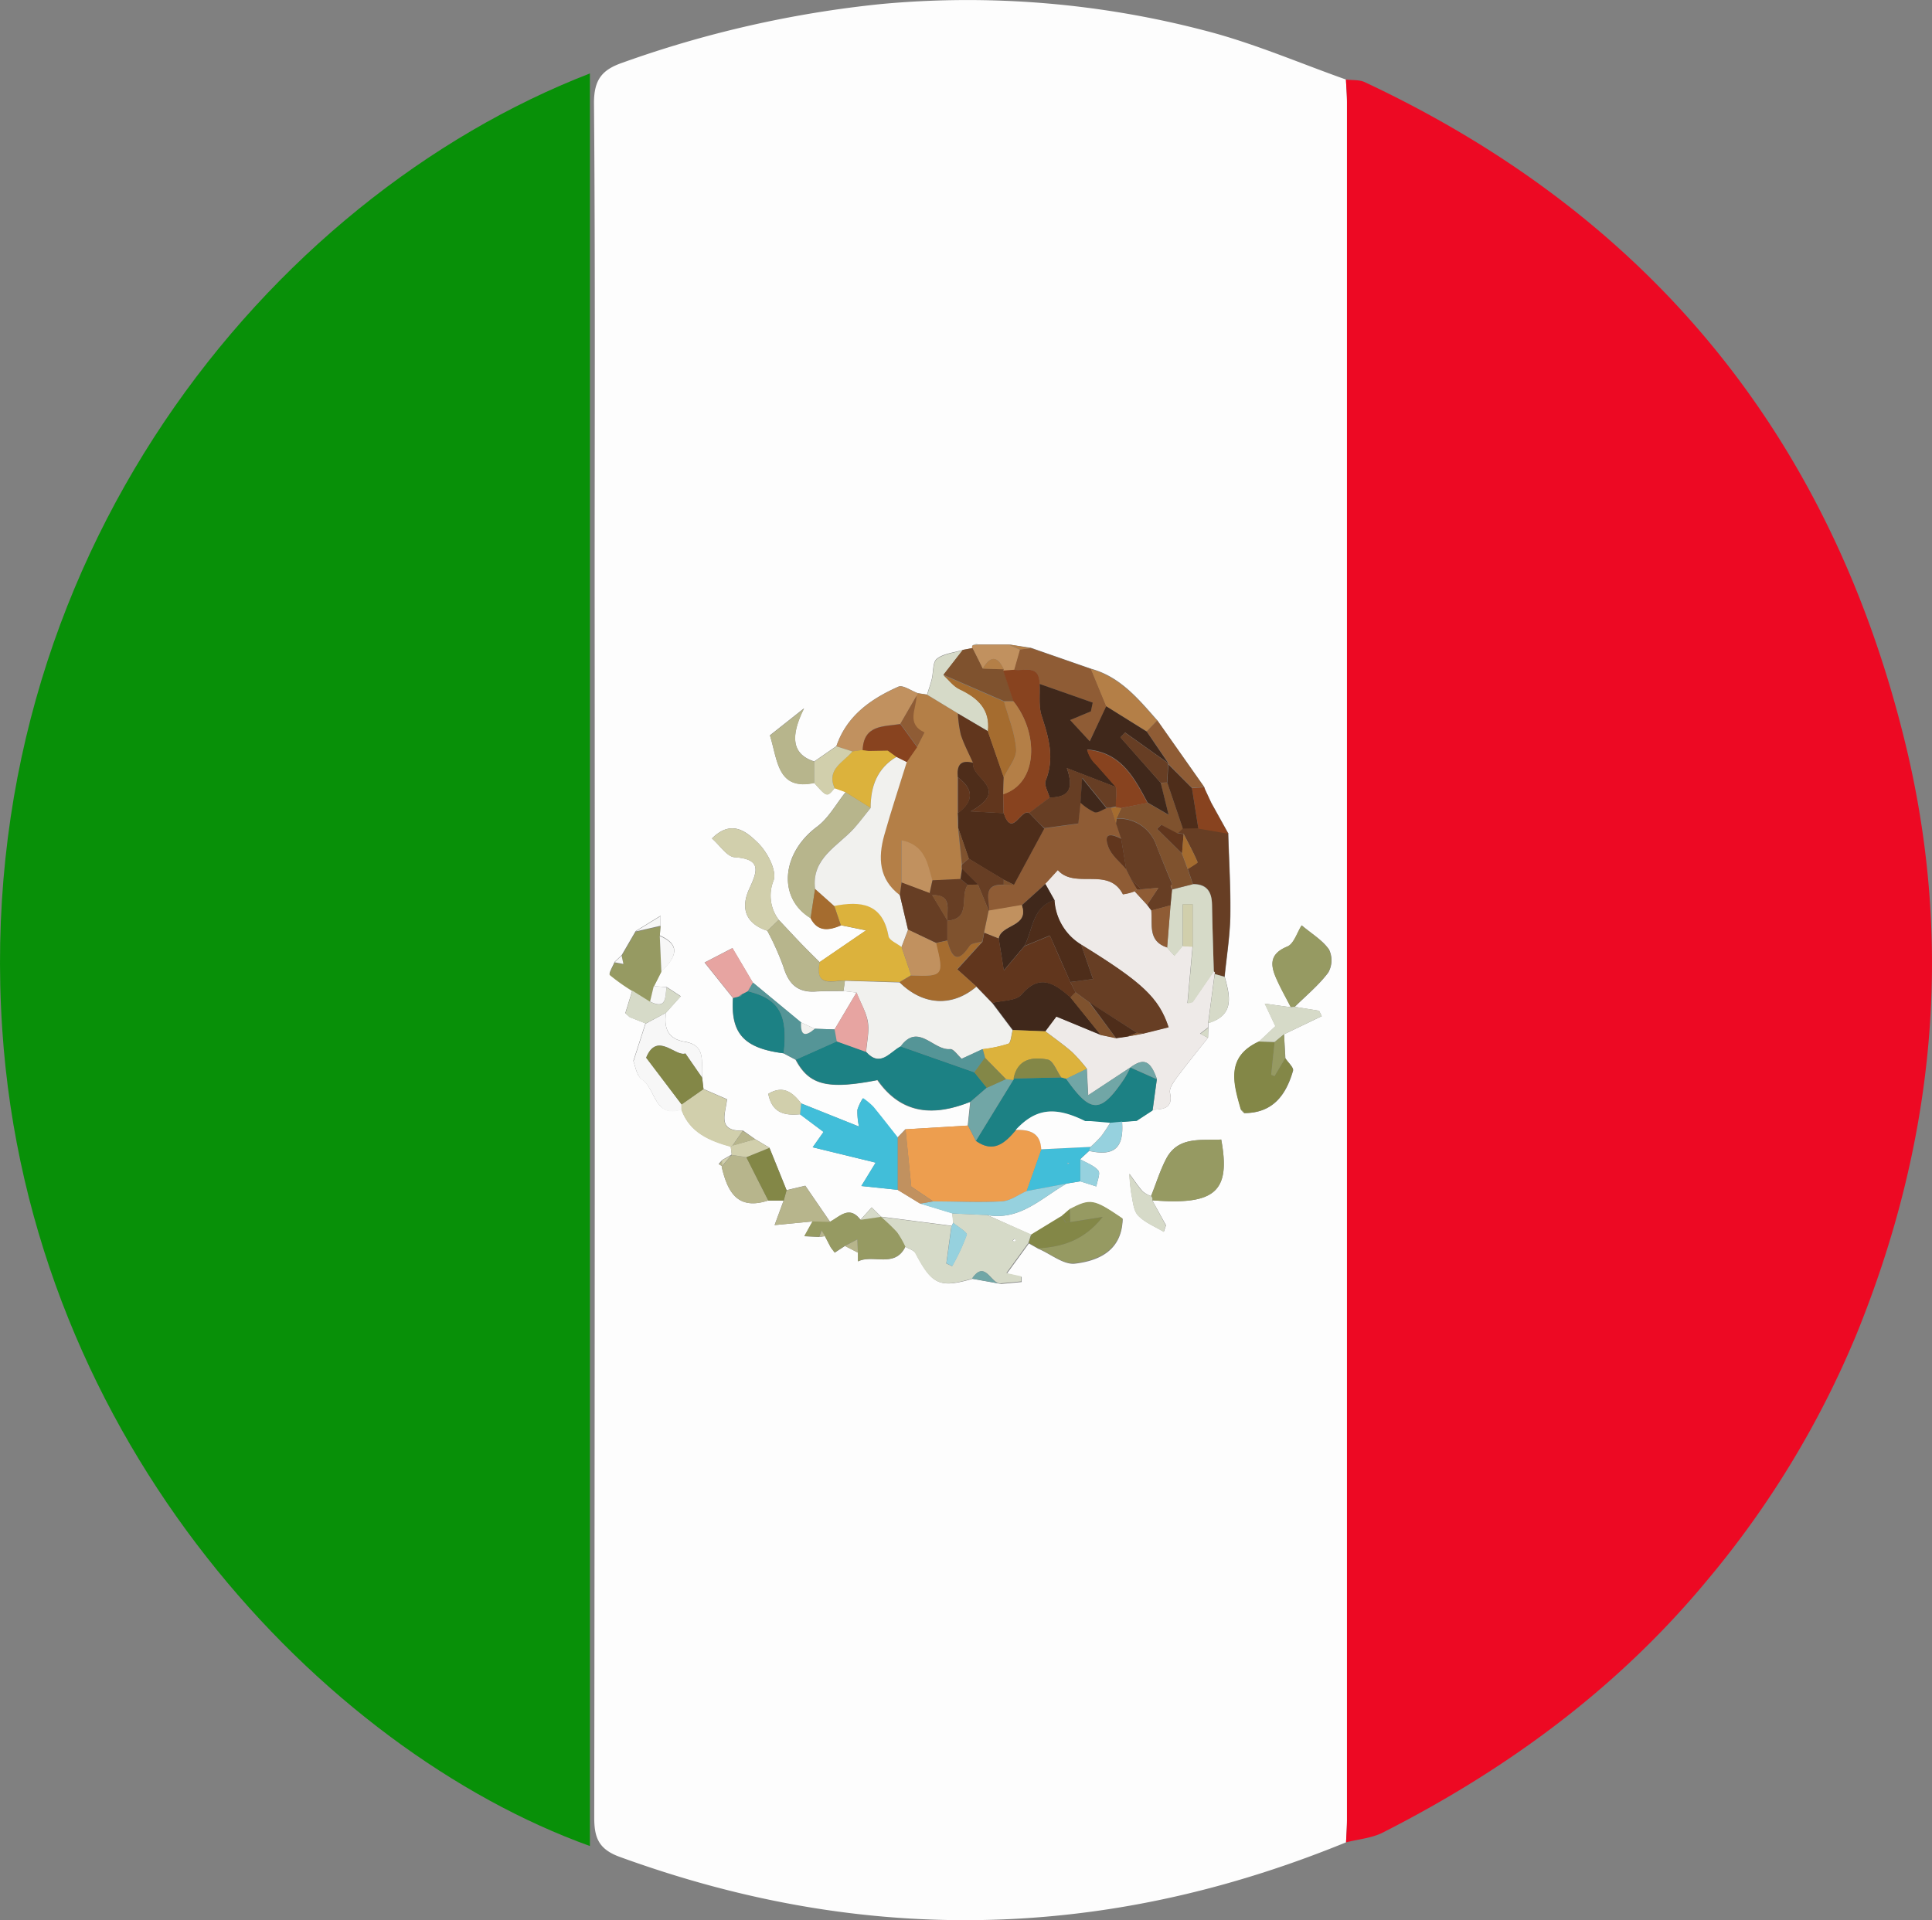 <svg xmlns="http://www.w3.org/2000/svg" viewBox="0 0 377.66 375.41"><rect x="0" y="0" width="377.66" height="375.41" fill="#808080" stroke="none"/><defs><style>.cls-1{fill:#fdfdfd;}.cls-2{fill:#089008;}.cls-3{fill:#ed0923;}.cls-4{fill:#eeeae8;}.cls-5{fill:#b47f47;}.cls-6{fill:#ed9e4f;}.cls-7{fill:#f1f1ee;}.cls-8{fill:#1c8184;}.cls-9{fill:#d6dac8;}.cls-10{fill:#41bed9;}.cls-11{fill:#dcb23c;}.cls-12{fill:#673e24;}.cls-13{fill:#969a62;}.cls-14{fill:#b7b58c;}.cls-15{fill:#8f5c35;}.cls-16{fill:#838747;}.cls-17{fill:#d1cfac;}.cls-18{fill:#f7f7f7;}.cls-19{fill:#c1915f;}.cls-20{fill:#559597;}.cls-21{fill:#96d1de;}.cls-22{fill:#e7a4a1;}.cls-23{fill:#7f522e;}.cls-24{fill:#71a6a6;}.cls-25{fill:#88431f;}.cls-26{fill:#a56c2f;}.cls-27{fill:#40281b;}.cls-28{fill:#4e2d1a;}.cls-29{fill:#61361d;}</style></defs><g id="Layer_2" data-name="Layer 2"><g id="Layer_1-2" data-name="Layer 1"><path class="cls-1" d="M263.12,360.21c-21,8.58-42.64,13.88-65.53,15-26.48,1.28-51.71-3.16-76.43-12.15-4.07-1.48-5-3.66-5-7.68q.16-120.42.08-240.82c0-31.48.13-63-.13-94.43,0-4.54,1.56-6.47,5.48-7.84A214,214,0,0,1,172.33.78a183.31,183.31,0,0,1,63.54,5.29c9.27,2.41,18.17,6.27,27.23,9.48.07,1.5.2,3,.2,4.48q0,167.85,0,335.7C263.3,357.22,263.19,358.72,263.12,360.21ZM141.14,228l-.07.13c1.14,4.81,3,8.58,9.11,6.59h3l-1.77,4.81,7.44-.72-1.6,2.9,2.88.14,1.13-.16,1.16,2.23.76,1,2-1.31,2.55,1.31v1.72c2.93-1.47,7.2,1.37,9.26-2.88.68.42,1.65.67,2,1.28,3.24,6.15,4.71,6.85,11.11,5l5.61,1,4-.38,0-1-2.89-.64,4.3-5.9,1.88,1.06c2.39,1,4.91,3.16,7.15,2.89,4.79-.57,9.17-2.65,9.31-8.74-5.63-3.84-6.24-3.95-10.31-1.85l-1.62,1.39-5.88,3.59L193,237.57c6.44,1.13,10.62-3.39,15.51-6.16l2.68-.44,3.12,1c.17-1.06.84-2.53.39-3.1-.83-1-2.33-1.51-3.55-2.22l1.75-1.62c4.91,1.11,6.83-.6,6.44-5.7l2.88-.22,3.06-2,.06-.13c2.08-.12,4-.23,3.37-3.32-.18-.84.63-2,1.25-2.86,2-2.68,4.11-5.28,6.18-7.91l.07-2a5.06,5.06,0,0,0,0-.87c5.18-1.56,4.23-5.29,3.2-9.05.39-3.91,1-7.82,1.11-11.73.09-5.44-.25-10.87-.41-16.31l-3.33-6-1.25-2.69-.14-.4-9.15-13c-3.68-4.18-7.23-8.52-12.94-10.09l-11.79-4.1L197.2,126l-6,0a1.16,1.16,0,0,0-.93.11.35.35,0,0,0-.14.58l-1.95.38c-1.72.53-3.73.68-5.05,1.72-.86.67-.66,2.64-1,4-.25,1-.61,2-.92,3l-1.79-.27c-1.29-.46-2.92-1.67-3.82-1.27-5.37,2.39-10.07,5.67-12.11,11.62l-4.32,3c-4.32-1.4-4.78-4.79-2-10.39l-6.67,5.28c1.55,5,1.46,10.8,8.66,9.3,2.5,2.81,2.5,2.81,4,1l2.15.78c-1.85,2.3-3.33,5.1-5.62,6.8-6.94,5.17-7.72,13.92-1.24,17.85,1.42,2.75,3.6,2.39,5.92,1.42l4.92,1-9.07,6.2c-1.16-1.16-2.34-2.31-3.48-3.49-1.52-1.58-3-3.19-4.52-4.79a7.83,7.83,0,0,1-1-7.7c.65-2-1.24-5.55-3.05-7.33-2.06-2-5.06-4.8-9-.87,1.58,1.37,2.93,3.57,4.43,3.67,5.39.36,4.42,2.78,2.85,6.21-1.73,3.78-.69,6.77,3.54,8.17a52.87,52.87,0,0,1,3.13,7c1,3.34,2.73,5.12,6.31,4.89,1.81-.12,3.63-.08,5.44-.11l2.55.3-4.28,7.21-3.89-.13-2.66-1.23-9.43-7.8c-1.29-2.18-2.57-4.36-4-6.74l-5.44,2.82,5.54,6.93c-.46,7,2.18,9.84,9.89,10.82l2.35,1.26c2.65,5,6.26,5.9,16,4,4.75,6.79,11.09,7.08,18.15,4.25l-.49,4.63-12.2.73-1.54,1.61c-1.59-2-3.13-4.07-4.77-6a14,14,0,0,0-2-1.66A8.83,8.83,0,0,0,167.6,217a13.78,13.78,0,0,0,.31,3.26l-11.3-4.52c-1.66-2.13-3.48-3.64-6.43-1.88.74,3.81,3.25,4.28,6.22,4l4.59,3.45-2.12,3,12.31,3c-1.23,2-1.88,3.08-2.8,4.57l7.12.75,4.34,2.65,6.33,1.93.17,1.81c-.1.21-.19.43-.28.64l-13.83-1.78v0l-1.83-1.82-2.19,2.41c-2.19-2.86-4-.57-5.95.41l-4.84-7.06-3.66.87c-1.11-2.77-2.23-5.53-3.35-8.3l-2.82-1.69-2.35-1.66c-5.19.2-3.36-3.45-3.12-6.13l-4.6-2-.26-2.25c-.31-2.72,1-6.26-3.4-7-3.32-.54-4.13-2.71-3.65-5.69l2.86-3.2-2.75-1.8-2.52-.14,1.49-2.94c3.44-3.27,3.35-5.37-.31-7l.14-2v-1.85l-4.87,3-2.74,4.72-1.38,1.3c-.34.84-1.16,2.22-.93,2.42a38.53,38.53,0,0,0,4.41,3.13l-1.38,4.47.87.78,3.07,1.21-2.37,7.36c.34.78.58,2.87,1.72,3.64,2.67,1.81,2.38,7.61,7.68,5.81,1.62,4.52,5.47,6.12,9.64,7.27l.19,1.57v0l-1.86,1.08-.69.76ZM251,202.22l7.37-3.54-.53-1.06-4.74-.76c2.22-2.2,4.69-4.22,6.55-6.7a4.85,4.85,0,0,0,.16-4.5c-1.26-1.83-3.38-3.07-5.34-4.73-.91,1.42-1.52,3.61-2.8,4.13-3.73,1.51-3.31,3.85-2,6.6.81,1.8,1.79,3.52,2.69,5.28l-5.11-.71c.85,1.8,1.48,3.15,2.08,4.41l-3.2,3c-6.57,3-5,8.17-3.53,13.32l.65.67c5.57,0,8.16-3.53,9.52-8.28.18-.62-1-1.63-1.5-2.46Zm-25.77,32.45c12.33,1,15.37-1.68,13.49-11.87-4,.21-8.49-.69-10.81,3.86-1.18,2.29-1.95,4.79-2.91,7.2a5.64,5.64,0,0,1-1.63-.93c-.94-1.08-1.74-2.29-2.59-3.44a36.18,36.18,0,0,0,.4,4c.29,1.44.41,3.22,1.32,4.17,1.32,1.37,3.28,2.14,5,3.17l.43-1.26Z"/><path class="cls-2" d="M115.31,14.36V360.93C63.26,342.18,5.8,282.18.44,201.27-5.65,109.41,52.71,38.6,115.31,14.36Z"/><path class="cls-3" d="M263.12,360.21c.07-1.49.18-3,.18-4.48q0-167.85,0-335.7c0-1.49-.13-3-.2-4.48,1.27.17,2.67,0,3.78.56,55.95,26.28,91.17,69.67,105.65,129.58,9.5,39.35,5.53,78-9.69,115.33a184.75,184.75,0,0,1-29.17,48c-17.55,21.17-39.17,37-63.53,49.36C268,359.41,265.47,359.61,263.12,360.21Z"/><path class="cls-4" d="M236.13,202.9c-2.07,2.63-4.19,5.23-6.18,7.91-.62.83-1.43,2-1.25,2.86.64,3.09-1.29,3.2-3.37,3.32q.4-3,.82-6c-1.25-3.62-2.56-4.2-5.17-2.3l0,0-8.25,5.44c-.11-2.08-.19-3.63-.27-5.18a32.88,32.88,0,0,0-2.87-3.24c-1.67-1.46-3.5-2.74-5.27-4.1l2.15-2.87,8.71,3.6,3,.61,2.16-.3,3.07-.57,5-1.25c-1.92-5.81-5.19-8.82-17.13-16.19a10.93,10.93,0,0,1-5.19-8.7l-1.78-3.17,2.44-2.67c3.38,3.8,9.91-.75,12.73,4.74a10.25,10.25,0,0,0,2.29-.59l2.43,2.64.83,1.1c.27,2.74-.73,6,3.08,7.25l1.45,1.58,1.61-1.9,1.94.13-1,11.06,1-.23,4.13-6a.35.35,0,0,1,.19.52c-.42,3.2-.84,6.41-1.27,9.61a5.06,5.06,0,0,1,0,.87l-1.57,1.21Z"/><path class="cls-5" d="M179.43,135.56l1.79.27,6,3.65a22.89,22.89,0,0,0,.58,4.17c.62,1.88,1.57,3.66,2.38,5.48-2.55-.7-3.17.62-3,2.82,0,2.34,0,4.68,0,7,0,1,0,1.95.07,2.93L188,169a1.87,1.87,0,0,0,0,.88l-.3,2-5.48.26c-1-3.17-1.34-6.8-6-7.82v8.24c-.12.83-.23,1.67-.35,2.5-4.13-3.11-4.3-7.32-3.05-11.77,1.35-4.8,2.93-9.53,4.4-14.29l2-2.94,1.43-2.8c-3.65-1.68-1.61-4.63-1.57-7.13A3.45,3.45,0,0,0,179.43,135.56Z"/><path class="cls-6" d="M177,220.79l12.21-.73,1.54,3c3.47,2.48,5.71.41,7.83-2.12,2.69-.1,4.82.54,5,3.78l-2.88,8.16c-1.61.71-3.19,1.93-4.83,2-4.47.25-9,0-13.46,0L178.13,232C177.8,228.64,177.41,224.71,177,220.79Z"/><path class="cls-7" d="M167.43,194.06l-2.55-.3c.1-.68.19-1.36.28-2l10.7.33c4.59,4.53,10.28,4.85,15,.84q1.55,1.59,3.08,3.19l4,5.32c-.28.92-.32,2.42-.87,2.65a26.19,26.19,0,0,1-5.05,1.07L188,207c-.81-.71-1.61-2-2.3-1.89-3.25.29-6.19-5.22-9.61-.54-2.14,1.12-4,4.2-6.77,1.07.14-2,.64-4,.33-5.85S168.19,196,167.43,194.06Z"/><path class="cls-8" d="M169.28,205.66c2.81,3.13,4.63.05,6.77-1.07l14.42,5.07,2.43,3-3.18,2.74c-7.06,2.83-13.4,2.54-18.15-4.25-9.77,1.92-13.38,1-16-4l8-3.57Z"/><path class="cls-9" d="M190,250c-6.4,1.87-7.87,1.17-11.11-5-.32-.61-1.29-.86-2-1.28a18.35,18.35,0,0,0-1.61-2.8,40.76,40.76,0,0,0-3.13-3l13.83,1.78q-.51,3.67-1,7.33l1.12.53a40.12,40.12,0,0,0,2.86-6.14c.14-.48-1.72-1.56-2.67-2.36-.05-.6-.11-1.2-.17-1.81l6.81.3,8.63,3.79c-.18.55-.35,1.11-.53,1.66l-4.3,5.9,2.89.64,0,1-4,.38C193.7,251.11,192.62,246.18,190,250Zm8.22-7.28.31-.24-.26-.28-.39.38Z"/><path class="cls-8" d="M198.6,220.93c-2.12,2.53-4.36,4.6-7.83,2.12l7.29-11.89.06-.3,9.29-.21,1,.27c4.85,6.87,6.74,6.86,11.44-.11a21.91,21.91,0,0,0,1.11-2.09l0,0,5.17,2.3q-.42,3-.82,6l-.06.13-3.06,2-2.88.22-2.3.22-3.82-.3-1,0C206.24,216.24,202.49,216.72,198.6,220.93Z"/><path class="cls-10" d="M156.61,215.73l11.3,4.52a13.78,13.78,0,0,1-.31-3.26,8.83,8.83,0,0,1,1.12-2.29,14,14,0,0,1,2,1.66c1.64,2,3.18,4,4.77,6q0,5.13,0,10.28l-7.13-.75c.92-1.49,1.57-2.56,2.8-4.57l-12.31-3,2.12-3-4.6-3.45C156.47,217.16,156.54,216.44,156.61,215.73Z"/><path class="cls-11" d="M175.86,192l-10.7-.32c-2.58.1-6,1.3-4.94-3.58l9.07-6.21-4.92-1c-.44-1.27-.87-2.55-1.3-3.83,5.19-1,9.46-.53,10.6,5.91.15.83,1.66,1.41,2.54,2.11l1.89,5.58Z"/><path class="cls-12" d="M237.46,190.45a.35.35,0,0,0-.19-.52c-.12-4.32-.28-8.63-.35-13,0-2.54-.94-4.15-3.74-4.1l-1-2.95c.67-.46,2-1.18,1.92-1.33-.8-1.89-1.79-3.7-2.73-5.53l-1.22-.14,1.06-1,3,0,5.85,1c.16,5.44.5,10.87.41,16.31-.07,3.91-.72,7.82-1.11,11.73Z"/><path class="cls-13" d="M225,233.86c1-2.41,1.73-4.91,2.91-7.2,2.32-4.55,6.82-3.65,10.81-3.86,1.88,10.19-1.16,12.89-13.49,11.88A.77.77,0,0,0,225,233.86Z"/><path class="cls-14" d="M158.45,179.54c-6.48-3.93-5.7-12.68,1.24-17.85,2.29-1.7,3.77-4.5,5.62-6.8l4.88,3.05c-1.08,1.35-2.09,2.75-3.25,4-3.19,3.52-8.34,5.77-7.61,11.81Z"/><path class="cls-15" d="M201.49,126.71l11.79,4.1,3,7.28L213,144.94l-3.84-4.16,4.06-1.69.36-1.72-10.39-3.65c0-3.91-3-2.44-5-2.74l1.14-4Z"/><path class="cls-13" d="M252.31,196.94c-.9-1.76-1.88-3.48-2.69-5.28-1.26-2.75-1.68-5.09,2-6.6,1.28-.52,1.89-2.71,2.8-4.13,2,1.66,4.08,2.9,5.34,4.73a4.85,4.85,0,0,1-.16,4.5c-1.86,2.48-4.33,4.5-6.55,6.7A6.82,6.82,0,0,0,252.31,196.94Z"/><path class="cls-16" d="M251.22,206.88c.53.83,1.68,1.84,1.5,2.46-1.36,4.75-3.95,8.29-9.52,8.28a1,1,0,0,0-.65-.67c-1.49-5.15-3-10.31,3.53-13.32l3.08.11-.67,6.39.65.26Z"/><path class="cls-17" d="M150,182c-4.23-1.4-5.27-4.39-3.54-8.17,1.57-3.43,2.54-5.85-2.85-6.21-1.5-.1-2.85-2.3-4.43-3.67,3.9-3.93,6.9-1.15,9,.87,1.81,1.78,3.7,5.37,3.05,7.33a7.83,7.83,0,0,0,1,7.7Z"/><path class="cls-13" d="M172.23,237.93a40.76,40.76,0,0,1,3.13,3,18.35,18.35,0,0,1,1.61,2.8c-2.07,4.25-6.34,1.41-9.27,2.88v-1.72l-.12-2.58-2.43,1.27-2,1.31-.76-1-1.16-2.23c-.23-.37-.45-.74-.68-1.1l-.45,1.26-2.88-.14c.69-1.25,1.15-2.07,1.6-2.9l3.38.1c1.93-1,3.76-3.27,5.95-.41l4-.59Z"/><path class="cls-13" d="M209.11,236.37c4.07-2.1,4.68-2,10.31,1.85-.14,6.09-4.52,8.17-9.31,8.74-2.24.27-4.76-1.85-7.15-2.89,4.61-.31,8.82-1.42,12.58-6.14l-6.33,1C209.18,238.08,209.14,237.22,209.11,236.37Z"/><path class="cls-18" d="M130.2,198c-.48,3,.33,5.15,3.65,5.69,4.44.71,3.09,4.25,3.4,7-.95-1.38-1.9-2.76-3.27-4.73-1.95.7-5.55-4.36-7.67.82l6.92,9.13,0,1.05c-5.3,1.8-5-4-7.68-5.81-1.14-.77-1.38-2.86-1.72-3.64.92-2.84,1.64-5.1,2.37-7.36Z"/><path class="cls-13" d="M129.28,190c-.49,1-1,2-1.49,2.94l-.72,3-3.46-2.16a38.53,38.53,0,0,1-4.41-3.13c-.23-.2.59-1.58.93-2.42l1.73.33-.35-1.63,2.74-4.72,4.86-1.11c-.05.66-.09,1.31-.14,2C129.08,185.3,129.18,187.63,129.28,190Z"/><path class="cls-8" d="M153.19,205.94c-7.71-1-10.35-3.86-9.89-10.82l1.06-.27a.57.57,0,0,0,.66-.46l1.14-.59C152.28,195.27,154.06,198.34,153.19,205.94Z"/><path class="cls-19" d="M163.51,145.91c2-5.95,6.73-9.23,12.1-11.62.9-.4,2.53.81,3.82,1.27a3.45,3.45,0,0,1-.28.54c-1.05,1.8-2.09,3.61-3.14,5.42-3.26.54-7.19.11-7.37,5.1l-2,.29Z"/><path class="cls-14" d="M150,182l2.22-2.15c1.5,1.6,3,3.21,4.52,4.79,1.14,1.18,2.32,2.33,3.48,3.49-1,4.89,2.36,3.69,4.94,3.59-.09.68-.18,1.36-.28,2-1.81,0-3.63,0-5.44.11-3.58.23-5.35-1.55-6.31-4.89A52.87,52.87,0,0,0,150,182Z"/><path class="cls-11" d="M166.63,146.91l2-.29,1.21.15,3.69-.07,1.72,1.25c-3.81,2.25-5.08,5.79-5.07,10l-4.88-3.05-2.15-.78C161.49,150.34,164.92,149,166.63,146.91Z"/><path class="cls-9" d="M187.25,139.48l-6-3.65c.31-1,.67-2,.92-3,.34-1.37.14-3.34,1-4,1.32-1,3.33-1.19,5.05-1.72l-3.78,4.86c1,.95,1.94,2.21,3.16,2.78,3.56,1.67,6,3.9,5.53,8.21Z"/><path class="cls-17" d="M133.2,217l0-1.05,4.28-3,4.6,2c-.24,2.68-2.07,6.33,3.12,6.13l-2,2.88-.36.28C138.67,223.08,134.82,221.48,133.2,217Z"/><path class="cls-10" d="M200.68,232.87l2.88-8.16,9.63-.47a5.45,5.45,0,0,0-.3.76c-.58.54-1.16,1.08-1.72,1.62,0,1.45,0,2.9,0,4.35l-2.68.44Zm8.36-5.4-.33-.16,0,.28Z"/><path class="cls-20" d="M153.19,205.94c.87-7.6-.91-10.67-7-12.14l1-1.69,9.43,7.8c-.15,2.65.85,2.8,2.66,1.23l3.89.13.42,2.35-8,3.57C154.75,206.78,154,206.36,153.19,205.94Z"/><path class="cls-14" d="M159.17,153.11c-7.2,1.5-7.11-4.3-8.66-9.3l6.67-5.28c-2.78,5.6-2.32,9,2,10.39C159.18,150.31,159.18,151.71,159.17,153.11Z"/><path class="cls-16" d="M137.51,212.94l-4.28,3-6.92-9.13c2.12-5.18,5.72-.12,7.67-.82,1.37,2,2.32,3.35,3.27,4.73C137.34,211.44,137.42,212.19,137.51,212.94Z"/><path class="cls-21" d="M200.68,232.87l7.82-1.46c-4.89,2.77-9.07,7.29-15.51,6.16l-6.82-.31-6.33-1.93,2.55-.44c4.49,0,9,.26,13.46,0C197.49,234.8,199.07,233.58,200.68,232.87Z"/><path class="cls-22" d="M163.57,203.62l-.42-2.35,4.28-7.21c.76,1.91,1.86,3.77,2.18,5.75s-.19,3.89-.33,5.85Z"/><path class="cls-5" d="M216.24,138.09l-3-7.28c5.71,1.57,9.26,5.91,12.94,10.09L224.16,143Z"/><path class="cls-15" d="M224.16,143l2.06-2.14,9.15,13-2.37.18-4.61-4.68s0-.2,0-.2Z"/><path class="cls-23" d="M184.41,131.93l3.78-4.86,1.95-.38c.66,1.34,1.31,2.69,2,4l4.12.14-.09.27,2,6h-1.85Z"/><path class="cls-24" d="M198.06,211.16l-7.29,11.89c-.52-1-1-2-1.54-3,.16-1.54.33-3.09.49-4.63l3.17-2.74,3.74-1.69Z"/><path class="cls-22" d="M147.17,192.11l-1,1.69-1.14.59-.66.46-1.06.27-5.54-6.93,5.44-2.82C144.6,187.75,145.88,189.93,147.17,192.11Z"/><path class="cls-14" d="M162.25,238.91l-3.38-.1-7.44.72,1.77-4.81c.19-.67.37-1.34.56-2l3.65-.87Z"/><path class="cls-14" d="M150.18,234.72c-6.07,2-8-1.78-9.11-6.59.65-.77,1.31-1.54,2-2.3v0l2.85.44Q148,230.48,150.18,234.72Z"/><path class="cls-16" d="M150.18,234.72q-2.16-4.23-4.3-8.47c1.51-.6,3-1.21,4.52-1.83l3.36,8.3c-.19.66-.37,1.33-.56,2Z"/><path class="cls-16" d="M209.21,238.94l6.33-1c-3.76,4.72-8,5.83-12.58,6.14L201.08,243c.18-.55.35-1.11.53-1.66l5.88-3.59c.26.43.53.85.79,1.26l.89-.05Z"/><path class="cls-9" d="M249.16,203.74l-3.08-.11,3.2-3c-.6-1.26-1.23-2.61-2.08-4.41l5.11.71a6.82,6.82,0,0,1,.79-.08l4.74.76.53,1.06L251,202.22Z"/><path class="cls-9" d="M123.61,193.69l3.46,2.16c3.36,1.69,2.9-1,3.24-2.82l2.75,1.8L130.2,198l-4,2.12-3.07-1.21-.87-.78Z"/><path class="cls-9" d="M225,233.86a.77.77,0,0,1,.23.82l2.66,4.92-.43,1.26c-1.68-1-3.64-1.8-5-3.17-.91-.95-1-2.73-1.32-4.17a36.18,36.18,0,0,1-.4-4c.85,1.15,1.65,2.36,2.59,3.44A5.64,5.64,0,0,0,225,233.86Z"/><path class="cls-17" d="M159.17,153.11c0-1.4,0-2.8,0-4.19l4.33-3,3.12,1c-1.71,2.13-5.14,3.43-3.47,7.2C161.67,155.92,161.67,155.92,159.17,153.11Z"/><path class="cls-19" d="M182.39,234.89l-2.55.44-4.34-2.65c0-3.43,0-6.86,0-10.28l1.53-1.61c.39,3.92.78,7.85,1.11,11.25Z"/><path class="cls-19" d="M192.11,130.73c-.66-1.35-1.31-2.7-2-4a.35.35,0,0,1,.14-.58l.93-.11,6,0,2.19,1-1.14,4-2.11.16.09-.27C195,128.17,193.57,128.18,192.11,130.73Z"/><path class="cls-25" d="M233,154.1l2.38-.18.14.4,1.25,2.69,3.33,6-5.85-1C233.82,159.33,233.41,156.71,233,154.1Z"/><path class="cls-26" d="M158.45,179.54c.29-1.92.59-3.84.88-5.75l3.74,3.34c.43,1.28.86,2.56,1.3,3.83C162.05,181.93,159.87,182.29,158.45,179.54Z"/><path class="cls-21" d="M212.89,225a5.45,5.45,0,0,1,.3-.76,26,26,0,0,0,2.1-2.1,29,29,0,0,0,1.74-2.62l2.3-.22C219.72,224.4,217.8,226.11,212.89,225Z"/><path class="cls-9" d="M237.46,190.45l1.93.56c1,3.76,2,7.49-3.2,9.05C236.62,196.86,237,193.65,237.46,190.45Z"/><path class="cls-17" d="M156.61,215.73c-.07.71-.14,1.43-.22,2.14-3,.26-5.47-.21-6.21-4C153.13,212.09,155,213.6,156.61,215.73Z"/><path class="cls-21" d="M186.34,239.07c.95.8,2.81,1.88,2.67,2.36a40.12,40.12,0,0,1-2.86,6.14L185,247q.53-3.66,1-7.33C186.15,239.5,186.24,239.28,186.34,239.07Z"/><path class="cls-21" d="M211.18,231c0-1.45,0-2.9,0-4.35,1.19.71,2.69,1.2,3.52,2.22.45.57-.22,2-.39,3.1Z"/><path class="cls-18" d="M129.28,190c-.1-2.32-.2-4.65-.31-7C132.63,184.58,132.72,186.68,129.28,190Z"/><path class="cls-17" d="M150.4,224.42c-1.51.62-3,1.23-4.52,1.83l-2.85-.44c-.06-.53-.13-1.05-.19-1.58l.36-.28,4.38-1.22Z"/><path class="cls-13" d="M249.16,203.74l1.84-1.52c.07,1.56.15,3.11.22,4.66l-2.08,3.51-.65-.26Q248.83,206.94,249.16,203.74Z"/><path class="cls-24" d="M190,250c2.58-3.84,3.66,1.09,5.61,1Z"/><path class="cls-18" d="M129.11,181l-4.86,1.11,4.87-3Z"/><path class="cls-18" d="M130.31,193c-.34,1.8.12,4.51-3.24,2.82l.72-3Z"/><path class="cls-9" d="M172.22,237.91l-4,.59,2.19-2.41Z"/><path class="cls-5" d="M199.39,127l-2.19-1,4.29.73Z"/><path class="cls-14" d="M147.58,222.73,143.2,224l2-2.88Z"/><path class="cls-4" d="M222.21,219.08l3.06-2Z"/><path class="cls-7" d="M159.26,201.14c-1.81,1.57-2.81,1.42-2.66-1.23Z"/><path class="cls-14" d="M165.15,243.61l2.43-1.27.12,2.58Z"/><path class="cls-17" d="M143,225.83c-.66.76-1.32,1.53-2,2.3l.07-.13,0-1.09Z"/><path class="cls-9" d="M236.13,202.9l-1.5-.76,1.57-1.21C236.18,201.59,236.15,202.24,236.13,202.9Z"/><path class="cls-18" d="M121.51,186.84l.35,1.63-1.73-.33Z"/><path class="cls-15" d="M236.76,157l-1.25-2.69Z"/><path class="cls-16" d="M209.11,236.37c0,.85.07,1.71.1,2.57l0,0-.89.05c-.26-.41-.53-.83-.79-1.26Z"/><path class="cls-14" d="M160.15,241.85l.45-1.26c.23.36.45.73.68,1.1Z"/><path class="cls-14" d="M141.18,226.91l0,1.09-.65-.33Z"/><path class="cls-13" d="M242.55,217a1,1,0,0,1,.65.67Z"/><path class="cls-9" d="M191.21,126l-.93.11A1.16,1.16,0,0,1,191.21,126Z"/><path class="cls-14" d="M162.44,243.92l.76,1C163,244.58,162.69,244.25,162.44,243.92Z"/><path class="cls-18" d="M122.23,198.16l.87.78Z"/><path class="cls-15" d="M221.81,174.28a10.25,10.25,0,0,1-2.29.59c-2.82-5.49-9.35-.94-12.73-4.74l-2.44,2.67L199.73,177l-6.4,1.09c.09-2.18-1.38-5.25,2.87-5.08l2-.05,5.94-11,6.61-.91c.14-1.2.29-2.66.45-4.13a10.84,10.84,0,0,0,2.73,1.86c.65.19,1.56-.49,2.36-.77l.9-.08,1,3,1,3c-1.71-.83-3.61-1.37-2.57,1.57.59,1.69,2.31,3,3.53,4.46h0c.34.67.67,1.34,1,2h0l1.11,1.87Z"/><path class="cls-12" d="M211.32,184.67c11.94,7.37,15.21,10.38,17.13,16.19l-5,1.25-1.21-.18L212.94,196l-2.7-2-1-2,4.43-.58Z"/><path class="cls-9" d="M233.18,172.88c2.8,0,3.7,1.56,3.74,4.1.07,4.32.23,8.63.35,13l-4.13,6-1,.23,1-11.06v-8.33h-1.94V185l-1.61,1.9-1.45-1.58.66-8.25.3-3.13Z"/><path class="cls-27" d="M198,201.39l-4-5.33c1.92-.49,4.58-.36,5.64-1.59,3.69-4.31,6.56-2.12,9.62.49l5.95,7.41-8.71-3.6c-.28.38-1.21,1.63-2.15,2.87Z"/><path class="cls-11" d="M198,201.39l6.32.25c1.77,1.36,3.6,2.64,5.27,4.1a32.88,32.88,0,0,1,2.87,3.24l-4,1.94-1-.27c-.86-1.21-1.56-3.26-2.62-3.48-2.95-.58-5.92-.17-6.67,3.69l-.06.3-1.44-.16-4.1-4.18-.46-1.71a26.19,26.19,0,0,0,5.05-1.07C197.66,203.81,197.7,202.31,198,201.39Z"/><path class="cls-12" d="M229.11,173.88l-.3,3.14-3.74,1c-.27-.37-.55-.73-.83-1.1l2.21-3.34-3.29.3-2-1.88h0c-.34-.66-.67-1.33-1-2h0l-1-6-1-3c0-.3.07-.61.11-.91a7.73,7.73,0,0,1,7.82,5.34c1,2.53,2,5,3.06,7.53-.12.11-.34.24-.32.32a3.21,3.21,0,0,0,.3.69Z"/><path class="cls-28" d="M211.32,184.67l2.33,6.75-4.43.58c-1.37-3.13-2.74-6.26-4-9.09l-5,2.06c1.73-3.16,1.49-7.62,5.92-9A10.93,10.93,0,0,0,211.32,184.67Z"/><path class="cls-27" d="M206.13,176c-4.43,1.38-4.19,5.84-5.92,9l-4,4.74c-.43-2.77-.69-4.52-1-6.26.55-2.83,6-2.2,4.52-6.47l4.62-4.18Z"/><path class="cls-24" d="M208.41,210.92l4-1.94c.08,1.55.16,3.1.27,5.18l8.25-5.44a21.91,21.91,0,0,1-1.11,2.09C215.15,217.78,213.26,217.79,208.41,210.92Z"/><path class="cls-23" d="M215.16,202.37,209.21,195l1-1,2.71,2,5.22,7Z"/><path class="cls-15" d="M225.07,178l3.74-1-.66,8.25C224.34,184,225.34,180.76,225.07,178Z"/><path class="cls-28" d="M218.17,203,213,196l9.24,5.93-1.86.75Z"/><path class="cls-17" d="M231.21,185v-8.21h1.94v8.33Z"/><path class="cls-15" d="M223.16,173.88l3.29-.3-2.21,3.34-2.43-2.64.45-.41.45.06Z"/><path class="cls-24" d="M226.15,211l-5.17-2.3C223.59,206.79,224.9,207.37,226.15,211Z"/><path class="cls-23" d="M220.33,202.68l1.86-.75,1.21.18Z"/><path class="cls-7" d="M163.07,177.13l-3.74-3.34c-.73-6,4.42-8.3,7.61-11.82,1.16-1.28,2.17-2.68,3.25-4,0-4.2,1.26-7.74,5.07-10l2,1c-1.47,4.76-3.05,9.49-4.4,14.29-1.25,4.45-1.08,8.66,3.05,11.77l1.59,6.74c-.43,1.13-.85,2.26-1.28,3.38-.88-.7-2.39-1.28-2.54-2.11C172.53,176.6,168.26,176.12,163.07,177.13Z"/><path class="cls-28" d="M204.14,162l-5.94,11-2-1q-3.42-2-6.82-4.1l-2.07-6c0-1,0-2-.08-2.93,3.15-2.33,3.12-4.67,0-7-.22-2.2.4-3.52,3-2.82-.44,3.11,7.42,5-.46,9.48l6.43.35c1.7,5,3.33-1,5,0Z"/><path class="cls-29" d="M196.18,159l-6.43-.35c7.88-4.52,0-6.37.46-9.48-.81-1.82-1.76-3.6-2.38-5.48a22.89,22.89,0,0,1-.58-4.17l5.85,3.44q1.56,4.53,3.11,9l-.11,3.31C196.12,156.5,196.15,157.73,196.18,159Z"/><path class="cls-12" d="M177.49,181.77,175.9,175c.12-.83.23-1.67.35-2.5l5.48,2.06.46.37,3,5,0,0,0,3.94-2.22.48Z"/><path class="cls-19" d="M181.73,174.59l-5.48-2.06v-8.24c4.69,1,5.06,4.65,6,7.82C182.09,172.94,181.91,173.76,181.73,174.59Z"/><path class="cls-25" d="M177.25,149l-2-1-1.72-1.25-3.69.07-1.21-.15c.18-5,4.11-4.56,7.37-5.1q1.63,2.26,3.28,4.51Z"/><path class="cls-12" d="M181.73,174.59c.18-.83.36-1.65.55-2.48l5.48-.26,1.43,1.17c-1.67,2.12.84,6.63-4,7l0,0c-.16-2.16,1.05-5.14-3-5Z"/><path class="cls-12" d="M189.39,167.87q3.41,2.06,6.82,4.1c0,.34,0,.68,0,1-4.25-.17-2.78,2.9-2.87,5.08l-.07,0L191.19,173l-3.13-3.1a1.87,1.87,0,0,1,0-.88C188.49,168.61,188.94,168.24,189.39,167.87Z"/><path class="cls-15" d="M179.29,146q-1.65-2.25-3.28-4.51c1.05-1.81,2.09-3.62,3.14-5.42,0,2.5-2.08,5.45,1.57,7.13Z"/><path class="cls-29" d="M187.26,152c3.1,2.35,3.13,4.69,0,7C187.25,156.63,187.25,154.29,187.26,152Z"/><path class="cls-23" d="M189.39,167.87c-.45.37-.9.74-1.36,1.1l-.72-7.07Q188.36,164.89,189.39,167.87Z"/><path class="cls-28" d="M188.06,169.85l3.13,3.1-2,.07-1.43-1.17Z"/><path class="cls-1" d="M217,219.52a29,29,0,0,1-1.74,2.62,26,26,0,0,1-2.1,2.1l-9.63.47c-.14-3.24-2.27-3.88-5-3.78,3.89-4.21,7.64-4.69,13.6-1.74l1,0Z"/><path class="cls-29" d="M210.24,194l-1,1c-3.06-2.61-5.93-4.8-9.62-.49-1.06,1.23-3.72,1.1-5.64,1.59l-3.07-3.18-3.77-3.38,4.92-5.41.33-1.78,2.85,1.14c.27,1.74.53,3.49,1,6.26l4-4.74,5-2.06c1.23,2.83,2.6,6,4,9.09Z"/><path class="cls-26" d="M192,184.09l-4.92,5.41,3.77,3.38c-4.74,4-10.43,3.69-15-.84l2.24-1.31c6.26.22,6.42,0,4.86-6.33l2.22-.48c.82,3,1.81,4.88,4.35,1C189.92,184.37,191.17,184.36,192,184.09Z"/><path class="cls-20" d="M192.06,205.11c.15.57.31,1.14.46,1.71l-2.05,2.84-14.42-5.07c3.42-4.68,6.36.83,9.61.54.69-.06,1.49,1.18,2.3,1.89Z"/><path class="cls-16" d="M190.47,209.66l2.05-2.84,4.1,4.18-3.73,1.69Z"/><path class="cls-1" d="M198.26,242.74l-.34-.14.39-.38.26.28Z"/><path class="cls-16" d="M198.12,210.86c.75-3.86,3.72-4.27,6.67-3.69,1.06.22,1.76,2.27,2.62,3.48Z"/><path class="cls-21" d="M213.21,219.22l-1,0Z"/><path class="cls-19" d="M183,184.4c1.56,6.35,1.4,6.55-4.86,6.33l-1.89-5.58c.43-1.12.85-2.25,1.28-3.38Z"/><path class="cls-23" d="M229.14,172.88c-1-2.51-2.09-5-3.06-7.53a7.73,7.73,0,0,0-7.82-5.34l.93-2,5.14-1.06,4.1,2.38-1.54-6.24,1.28-.09,3.05,9-1.06,1L227,161.27l-.83.8,4.86,4.8,1.13,3.06,1,2.95-4.07,1h0C229.13,173.56,229.13,173.22,229.14,172.88Z"/><path class="cls-28" d="M231.22,162l-3.05-9c.07-1.18.15-2.36.22-3.54L233,154.1c.41,2.61.82,5.23,1.24,7.84Z"/><path class="cls-29" d="M231.06,166.87l-4.86-4.8.83-.8,3.13,1.66,1.21.14C231.27,164.34,231.17,165.6,231.06,166.87Z"/><path class="cls-26" d="M231.06,166.87c.11-1.27.21-2.53.31-3.8.95,1.83,1.94,3.64,2.74,5.53.06.15-1.25.87-1.92,1.33C231.82,168.91,231.44,167.89,231.06,166.87Z"/><path class="cls-27" d="M226.89,153.05l1.54,6.24-4.1-2.38c-2.61-4.89-5.17-9.83-11.8-10.38a6.11,6.11,0,0,0,1.75,2.93c1.32,1.48,2.63,3,3.95,4.47l-9.69-3.74c1.68,4.81-.28,5.65-3.36,5.77-.29-1.12-1.13-2.46-.78-3.32,1.79-4.43.59-8.48-.79-12.7-.62-1.92-.29-4.14-.4-6.22l10.39,3.65-.36,1.72-4.06,1.69,3.84,4.16,3.22-6.85,7.92,4.95,4.21,6.18-8.43-6-.91.94Z"/><path class="cls-25" d="M203.21,133.72c.11,2.08-.22,4.3.4,6.22,1.38,4.22,2.58,8.27.79,12.7-.35.86.49,2.2.78,3.32l-4,3c-1.67-1-3.3,5-5,0,0-1.23-.06-2.46-.08-3.69,6.89-2.22,6.93-12,2-18.16l-2-6,2.11-.16C200.24,131.28,203.21,129.81,203.21,133.72Z"/><path class="cls-20" d="M144.36,194.85l.66-.46A.57.57,0,0,1,144.36,194.85Z"/><path class="cls-19" d="M169.85,146.77l3.69-.07Z"/><path class="cls-26" d="M196.21,152q-1.54-4.52-3.11-9c.49-4.31-2-6.54-5.53-8.21-1.22-.57-2.12-1.83-3.16-2.78l11.86,5.17c.85,3.1,2.15,6.18,2.36,9.33C198.76,148.21,197.08,150.11,196.21,152Z"/><polygon class="cls-21" points="209.03 227.47 208.69 227.59 208.71 227.31 209.03 227.47"/><path class="cls-12" d="M226.89,153.05,219,144.18l.91-.94,8.43,6s0,.21,0,.2c-.07,1.18-.15,2.36-.22,3.54Z"/><path class="cls-5" d="M196.21,152c.87-1.85,2.55-3.75,2.42-5.53-.21-3.15-1.51-6.23-2.36-9.33h1.85c4.91,6.16,4.87,15.94-2,18.16C196.14,154.17,196.18,153.06,196.21,152Z"/><path class="cls-5" d="M192.11,130.73c1.46-2.55,2.84-2.56,4.12.14Z"/><path class="cls-13" d="M208.28,239l.89-.05Z"/><path class="cls-12" d="M201.18,158.93l4-3c3.08-.12,5-1,3.36-5.77l9.69,3.74h0l0,2-.08,1.79a3.59,3.59,0,0,0-.92.19l-.9.08-4.76-5.88c-.18,2.59-.25,3.69-.33,4.79-.16,1.47-.31,2.93-.45,4.13l-6.61.91C203.15,161,202.17,159.94,201.18,158.93Z"/><path class="cls-19" d="M195.21,183.45l-2.85-1.13.9-4.3.07,0,6.4-1.09C201.25,181.25,195.76,180.62,195.21,183.45Z"/><path class="cls-29" d="M219.17,164l1,6c-1.22-1.47-2.94-2.77-3.53-4.46C215.56,162.59,217.46,163.13,219.17,164Z"/><path class="cls-27" d="M211.2,156.94c.08-1.1.15-2.2.33-4.79l4.76,5.88c-.8.28-1.71,1-2.36.77A10.84,10.84,0,0,1,211.2,156.94Z"/><path class="cls-23" d="M196.2,173c0-.34,0-.68,0-1l2,1Z"/><path class="cls-26" d="M217.19,158a3.59,3.59,0,0,1,.92-.19l1.08.21-.93,2c0,.3-.08.61-.11.91Z"/><path class="cls-29" d="M223.16,173.88l-.45.05-.45-.06L221.15,172Z"/><path class="cls-29" d="M220.14,170c.34.67.67,1.34,1,2C220.81,171.33,220.48,170.66,220.14,170Z"/><path class="cls-15" d="M229.14,172.88c0,.34,0,.68,0,1a3.21,3.21,0,0,1-.3-.69C228.8,173.12,229,173,229.14,172.88Z"/><path class="cls-23" d="M193.26,178l-.9,4.3q-.17.87-.33,1.77c-.86.27-2.11.28-2.5.87-2.54,3.84-3.53,1.93-4.35-1l0-3.94c4.82-.33,2.31-4.84,4-7l2-.07Z"/><path class="cls-23" d="M182.19,175c4-.17,2.82,2.81,3,5Z"/><path class="cls-25" d="M219.19,158l-1.08-.21c0-.6,0-1.19.08-1.79s0-1.36,0-2h0c-1.32-1.49-2.63-3-3.95-4.47a6.11,6.11,0,0,1-1.75-2.93c6.63.55,9.19,5.49,11.8,10.38Z"/><path class="cls-27" d="M218.21,153.94c0,.67,0,1.35,0,2Z"/></g></g></svg>